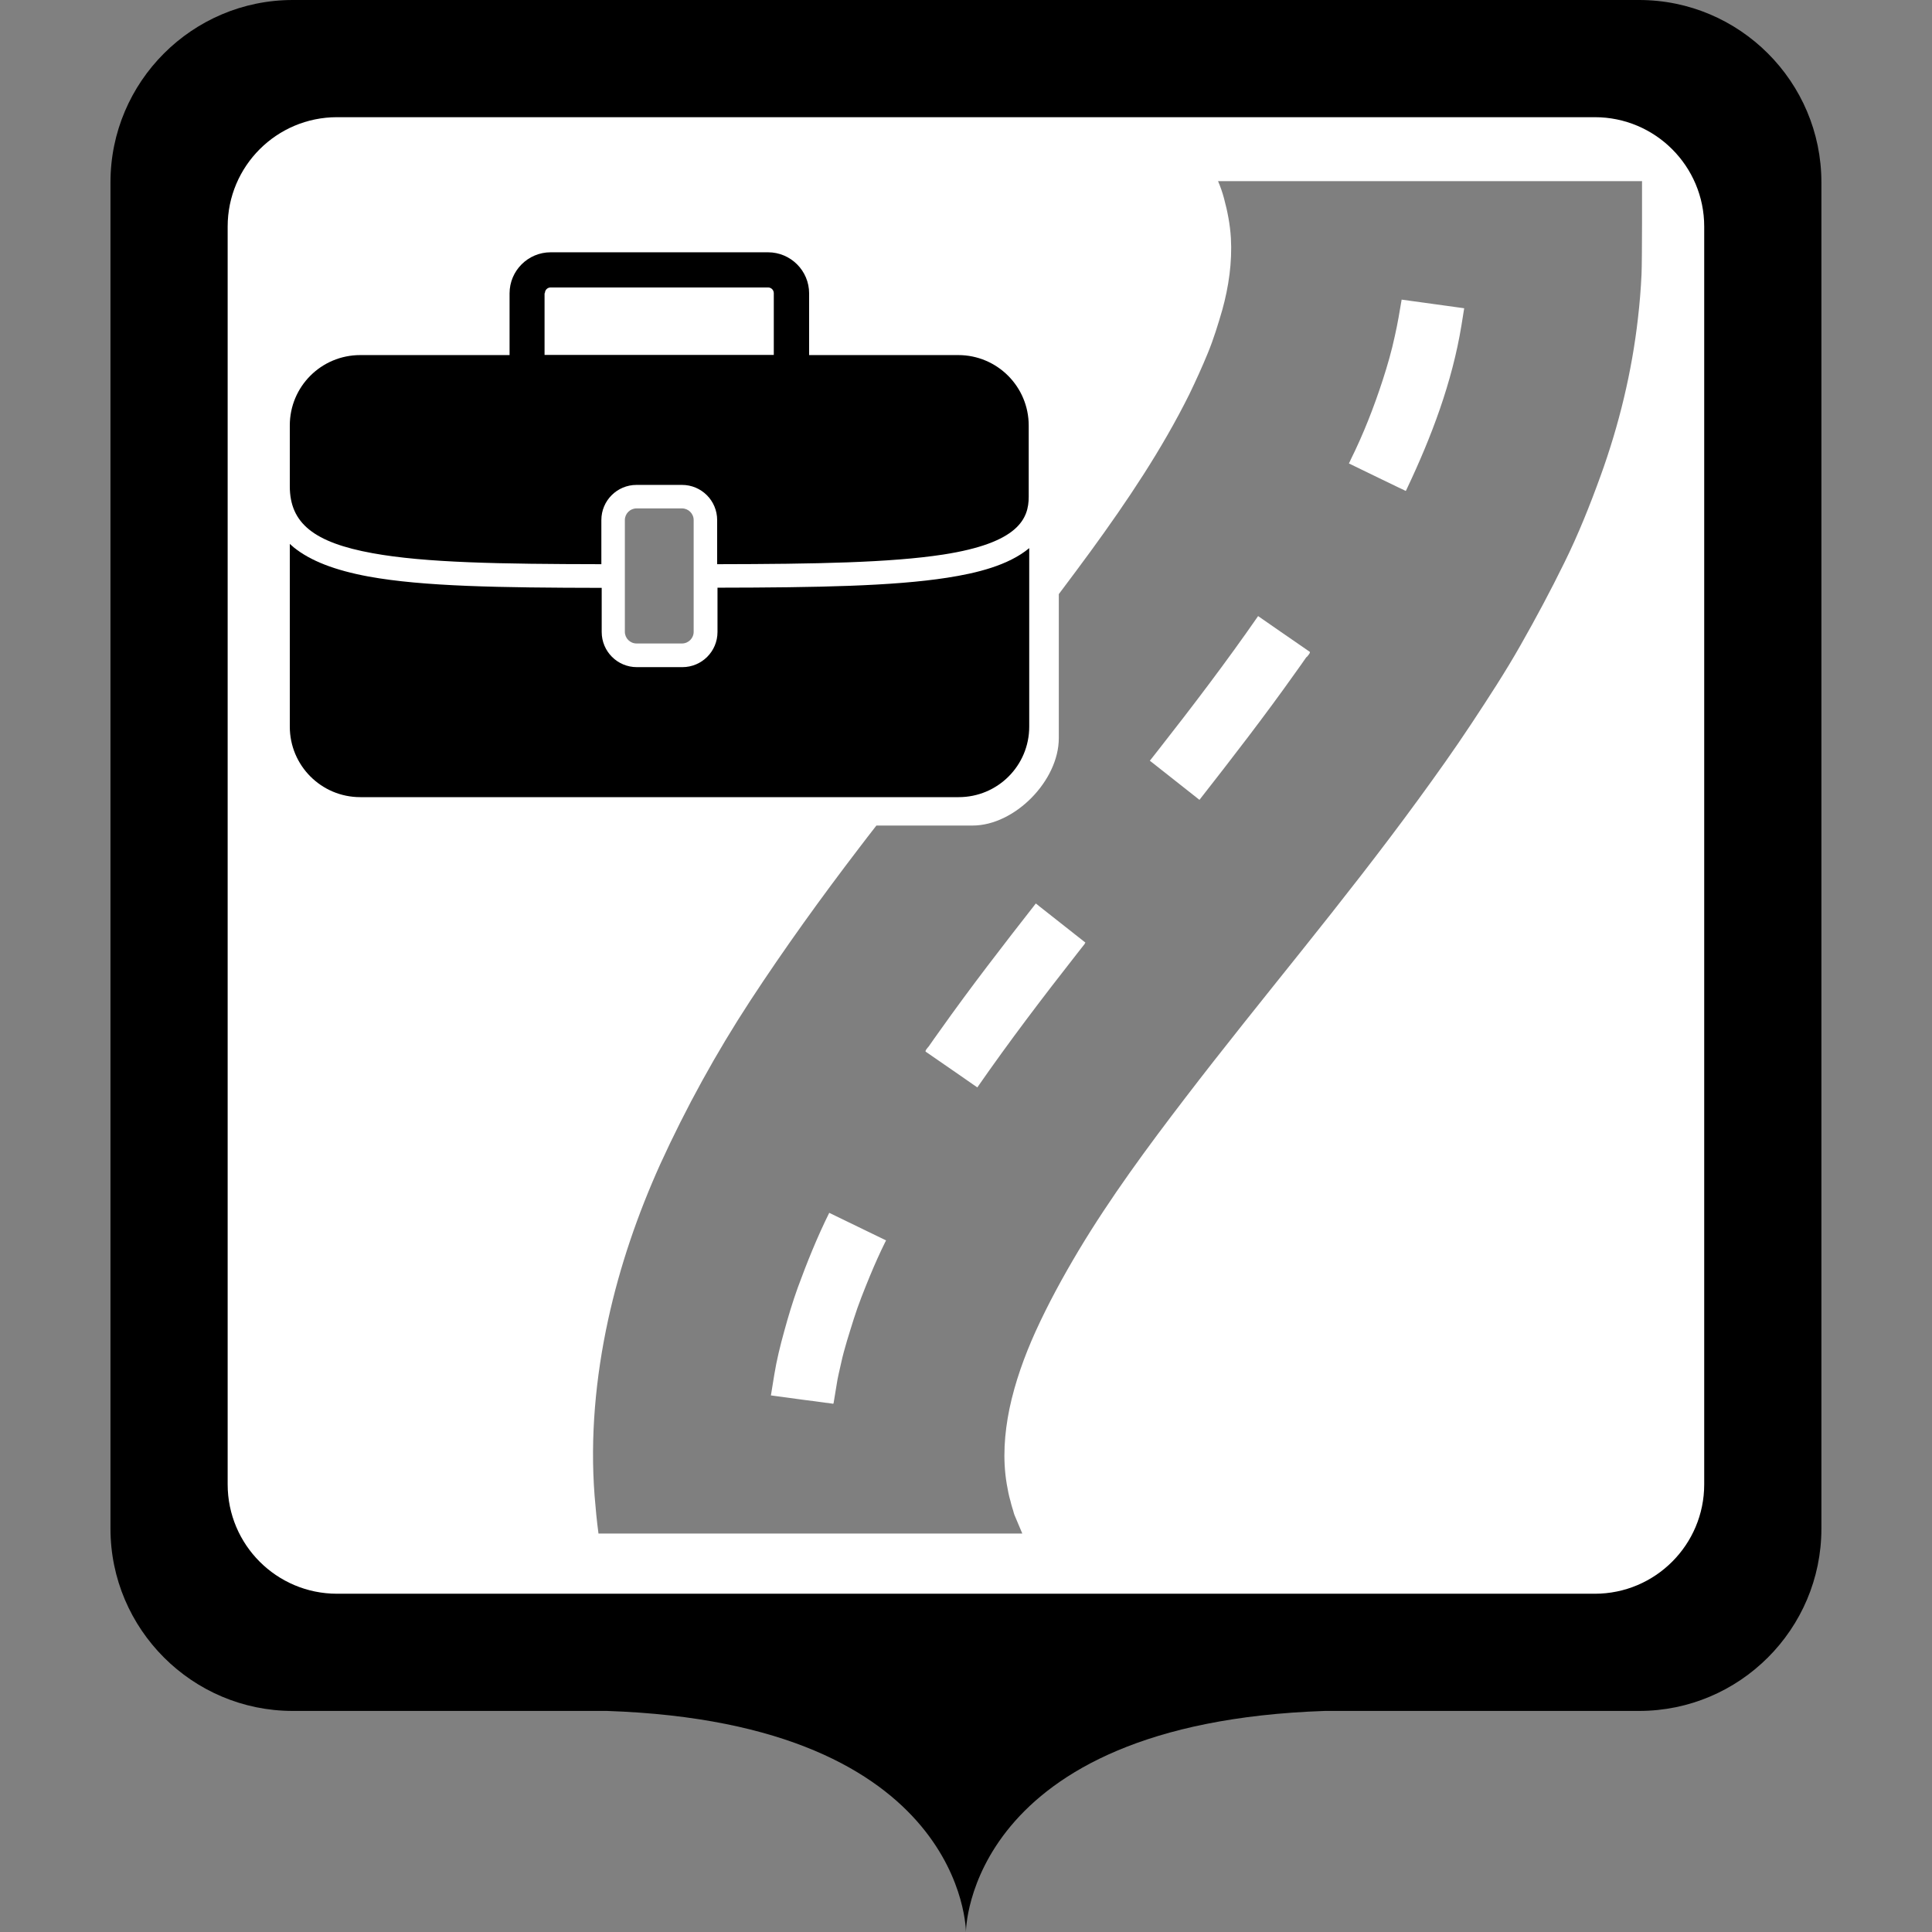<?xml version="1.0" encoding="UTF-8"?>
<svg class="svg-icon-marker_square-activities-briefcase_with_road svg-icon-marker_square svg-icon-marker_square-activities" xmlns="http://www.w3.org/2000/svg" version="1.1" viewBox="0 0 800 800">
    <rect x="0" y="0" width="800" height="800" fill="#808080" stroke="none"/>
    <defs>
        <style>
            .svg-icon-marker-background { fill: #fff; }
            .svg-icon-activities-briefcase_with_road-road, .svg-icon-opacity_half { opacity: .5; }
        </style>
    </defs>
    <path class="svg-icon-marker-marker_square" d="M678.707,0H121.24C79.611,0,45.744,33.867,45.744,75.496v557.467c0,41.629,33.867,75.496,75.496,75.496h130.099c148.693,5.043,148.635,91.541,148.635,91.541,0,0-.058-86.499,148.636-91.541h130.097c41.629,0,75.496-33.867,75.496-75.496V75.496C754.203,33.868,720.336,0,678.707,0h0Z"/>
    <path class="svg-icon-marker-background" d="M139.566,48.525h520.814c25.017,0,45.297,20.28,45.297,45.297v520.814c0,25.017-20.28,45.297-45.297,45.297H139.566c-25.017,0-45.297-20.28-45.297-45.297V93.822c0-25.017,20.28-45.297,45.297-45.297Z"/>
    <g class="svg-icon-content" transform="translate(120, 75) scale(0.7)">
        <g class="svg-icon-activities-briefcase_with_road-briefcase">
            <path class="svg-icon-opacity_half" d="M205.1,193.6c-3.8,0-6.9,3.1-6.9,6.9v66.1c0,3.8,3.1,6.9,6.9,6.9h26.9c3.8,0,6.9-3.1,6.9-6.9v-66.1c0-3.8-3.1-6.9-6.9-6.9h-26.9Z"/>
            <path d="M253,240.5v26.2c0,11.5-9.3,20.8-20.8,20.8h-26.9c-11.5,0-20.8-9.3-20.8-20.8v-26.1c-60.4-.1-105.5-.8-137.9-6.7-20-3.7-34.4-9.3-44.2-17.2-.8-.7-1.6-1.4-2.4-2.1v108.1c0,23,18.6,41.7,41.7,41.7h354c23,0,41.7-18.6,41.7-41.7v-105.6c-12.4,10.3-31.2,14.8-48.5,17.5-32.2,5-76.7,5.8-135.8,5.9h0Z"/>
            <path d="M395.6,102.9h-88.4v-36.5c0-13.4-10.9-24.3-24.3-24.3h-128.6c-13.4,0-24.3,10.9-24.3,24.3v36.5H41.7C18.6,102.9,0,121.5,0,144.5v36c0,21.8,14.2,33.3,49,39.6,31.3,5.7,75.7,6.4,135.3,6.5v-26.1c0-11.5,9.3-20.8,20.8-20.8h26.9c11.5,0,20.8,9.3,20.8,20.8v26.1c58.5-.1,102.4-.9,133.7-5.7,44.6-6.9,50.6-21.2,50.6-34.2h0v-42.1c0-23-18.6-41.7-41.7-41.7h0ZM150.9,66.3c0-1.9,1.5-3.4,3.4-3.4h128.6c1.9,0,3.4,1.5,3.4,3.4v36.5h-135.6v-36.5h0Z"/>
        </g>
        <g class="svg-icon-activities-briefcase_with_road-road">
            <path d="M800,0h-250.9c1.4,3.3,2.6,6.7,3.5,10.1,2.1,7.8,3.6,15.5,4.1,23.6.8,14.3-1.3,28.8-5.1,42.5-2.5,8.6-5.1,17.1-8.5,25.4-3.4,8.3-7.1,16.4-11,24.5-16.2,32.6-36.7,63.1-58.1,92.5-6.3,8.6-12.7,17.2-19.1,25.7v85.2c0,25.2-26.1,51.7-51,51.7h-56.9c-3.4,4.4-6.8,8.7-10.1,13.1-22.5,29.4-44.2,59.5-64.5,90.5-20.2,30.9-38,63.3-53.3,96.8-13.3,29.5-23.9,60.3-30.8,92-7.4,34-10.7,69.4-8,104.1.6,7.5,1.3,14.9,2.3,22.3h250.7c-1.5-3.6-3.1-7.3-4.6-10.9-.5-1.2-.7-2.6-1.2-3.9-.5-1.4-.8-2.9-1.2-4.4-1-3.3-1.6-6.7-2.2-10.1-2.5-14.8-1.4-29.8,1.6-44.5,3.3-15.7,8.8-31,15.4-45.6,7.5-16.5,16.2-32.4,25.5-48,18.9-31.5,40.8-61.2,63.1-90.3,22.5-29.4,45.7-58.1,68.8-87,23.5-29.4,46.7-58.9,68.9-89.3,10.8-14.8,21.5-29.8,31.6-45.1,10.1-15.3,20.1-30.6,29.1-46.5,9.1-16,17.8-32.3,25.9-48.8,8.2-16.6,15.1-33.9,21.4-51.3,10.9-30.1,18.5-61.5,22.1-93.3,1-8.6,1.7-17.2,2.1-25.8.4-8.3.3-55.3.3-55.3ZM352.5,627c-3.4,6.8-6.5,13.8-9.4,20.8-3.4,8.3-6.8,16.7-9.5,25.3-2.7,8.7-5.6,17.4-7.5,26.2-.9,4.2-2,8.3-2.6,12.5-.6,3.6-1.2,7.3-1.8,10.9-.1.8-.5.5-1.2.4-1.3-.2-2.6-.4-3.9-.5-4.3-.6-8.5-1.2-12.8-1.7-6.4-.9-12.8-1.7-19.2-2.6.7-4.1,1.3-8.2,2-12.3,1.4-8.6,3.5-17.1,5.8-25.4,2.4-8.8,5-17.5,8.1-26.1,5.5-15,11.5-29.9,18.6-44.2,11.2,5.4,22.4,10.9,33.6,16.3,0,.2-.2.4-.3.6ZM470.3,451.1c-1.5,1.9-2.9,3.7-4.4,5.6-20.4,26-40.4,52.3-59.2,79.4-.9-.6-1.7-1.2-2.6-1.8-7-4.9-14-9.7-21.1-14.6-2.3-1.6-4.5-3.1-6.8-4.7-.7-.5,1.4-2.7,1.8-3.2,2.1-3.1,4.3-6.1,6.5-9.2,18.2-25.7,37.4-50.5,56.8-75.3.7.5,1.3,1,2,1.6,6.6,5.2,13.2,10.4,19.8,15.6,2.4,1.9,4.7,3.7,7.1,5.6.6.4.5.3,0,.9ZM601.4,281.5c-2.1,3.1-4.3,6.1-6.5,9.2-18.2,25.7-37.4,50.5-56.8,75.3-.6-.5-1.2-1-1.9-1.5-6.6-5.2-13.2-10.4-19.9-15.7-2.4-1.9-4.7-3.7-7.1-5.6-.6-.4-.5-.3,0-.9,1.5-1.9,2.9-3.7,4.4-5.6,20.4-26,40.4-52.3,59.2-79.4.9.6,1.7,1.2,2.6,1.8,7,4.9,14,9.7,21.1,14.6,2.3,1.6,4.5,3.1,6.8,4.7.7.5-1.4,2.7-1.8,3.2ZM693.1,85.2c-5.5,33.8-17.8,66.2-32.4,97-.6,1.3-.4,1.2-1.5.6-1.2-.6-2.4-1.1-3.6-1.7-3.9-1.9-7.8-3.8-11.6-5.6-5.8-2.8-11.6-5.6-17.5-8.5.4-.8.8-1.5,1.1-2.3,7.5-15.1,13.7-31,18.9-47,2.8-8.6,5.3-17.3,7.2-26.2,1.6-7.1,2.8-14.2,4-21.4,12.3,1.7,24.7,3.4,37,5.1-.5,3.3-1.1,6.7-1.6,10Z"/>
        </g>
    </g>
</svg>